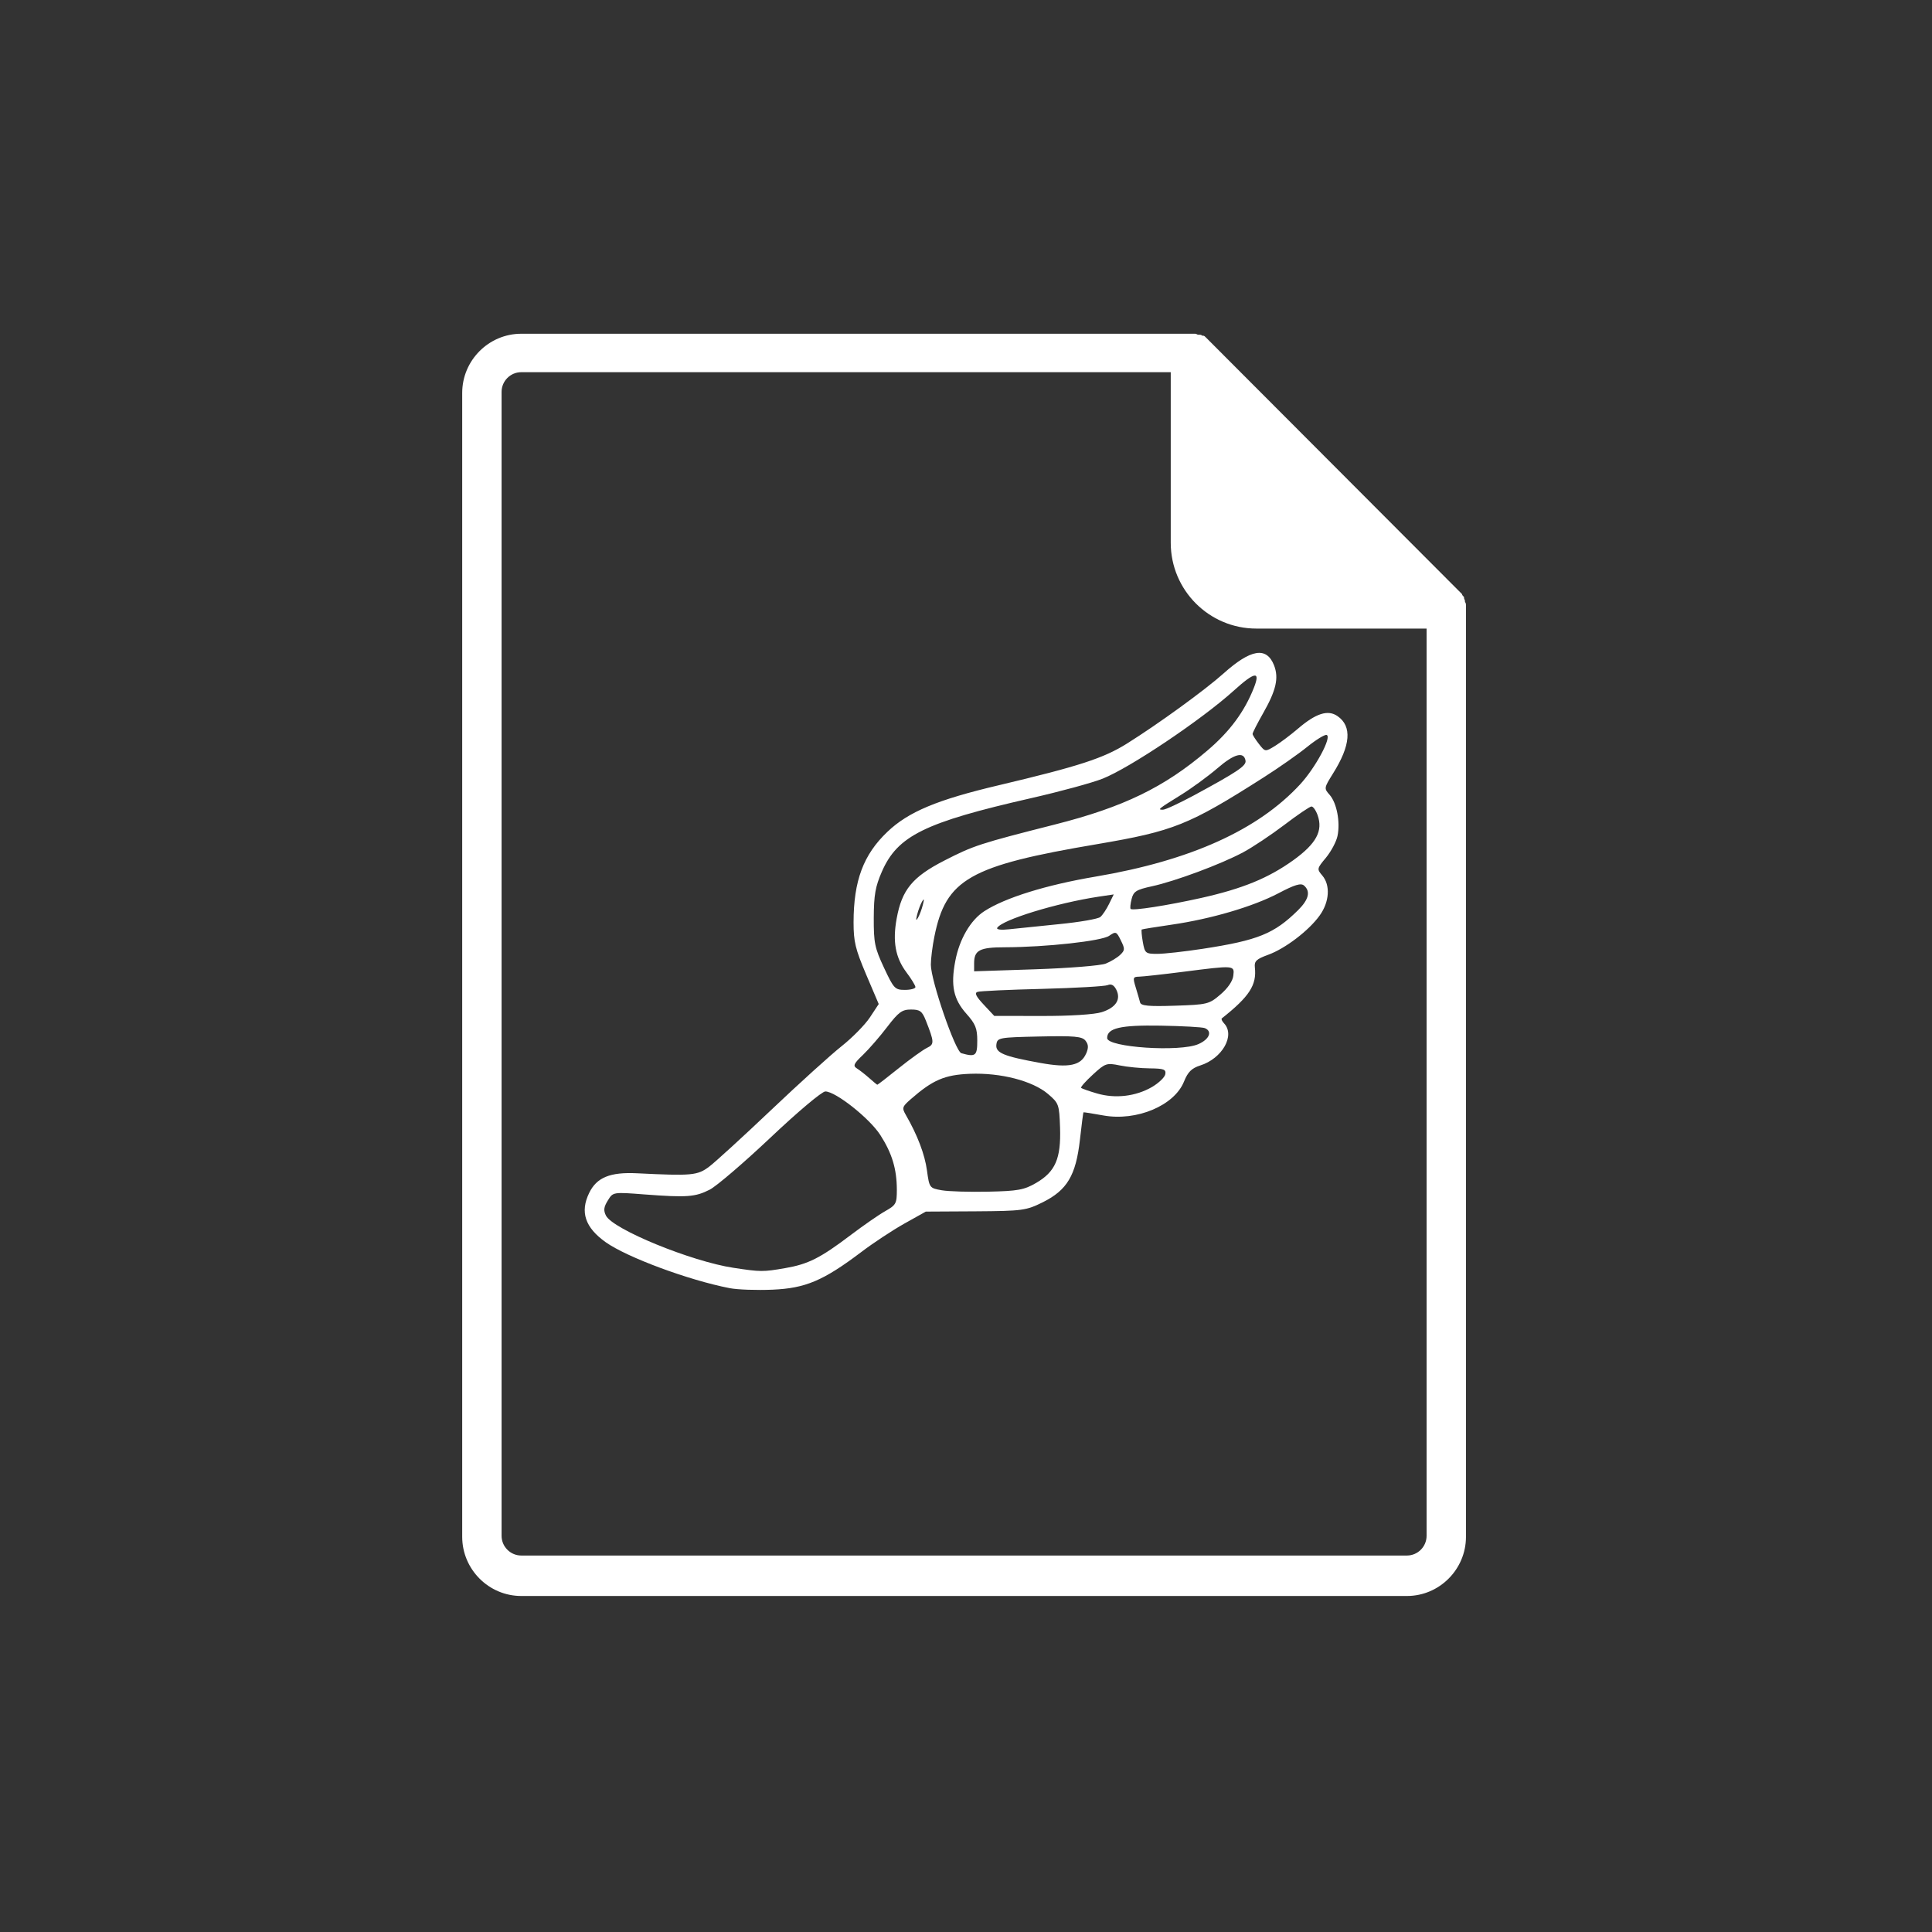 <?xml version="1.0" encoding="UTF-8"?><svg xmlns="http://www.w3.org/2000/svg" xmlns:xlink="http://www.w3.org/1999/xlink" contentScriptType="text/ecmascript" width="112.5" zoomAndPan="magnify" contentStyleType="text/css" viewBox="0 0 112.5 112.5" height="112.5" preserveAspectRatio="xMidYMid meet" version="1.0"><rect x="0" y="0" width="112.5" height="112.5" fill="#333333" stroke="none"/><defs><clipPath id="clip-0"><path d="M 34 38 L 78.75 38 L 78.75 75.137 L 34 75.137 Z M 34 38 " clip-rule="nonzero"/></clipPath><clipPath id="clip-1"><path d="M 26.887 19.434 L 85.387 19.434 L 85.387 92.934 L 26.887 92.934 Z M 26.887 19.434 " clip-rule="nonzero"/></clipPath></defs><g clip-path="url(#clip-0)"><path fill="rgb(100%, 100%, 100%)" d="M 42.484 75.008 C 40.09 74.543 36.516 73.215 35.273 72.336 C 34.066 71.477 33.766 70.574 34.309 69.461 C 34.746 68.562 35.527 68.242 37.098 68.32 C 40.297 68.477 40.613 68.449 41.301 67.93 C 41.656 67.66 43.281 66.176 44.914 64.625 C 46.543 63.078 48.387 61.41 49.008 60.918 C 49.629 60.426 50.367 59.676 50.652 59.246 L 51.168 58.465 L 50.434 56.742 C 49.805 55.258 49.703 54.832 49.703 53.707 C 49.707 51.285 50.273 49.766 51.676 48.434 C 52.898 47.27 54.57 46.57 58.164 45.723 C 62.832 44.617 64.266 44.152 65.637 43.289 C 67.441 42.16 70.168 40.18 71.242 39.219 C 72.836 37.789 73.754 37.641 74.188 38.742 C 74.473 39.477 74.312 40.195 73.551 41.531 C 73.211 42.129 72.934 42.672 72.938 42.738 C 72.941 42.805 73.109 43.066 73.309 43.324 C 73.672 43.785 73.672 43.785 74.246 43.434 C 74.562 43.238 75.156 42.793 75.562 42.445 C 76.621 41.535 77.324 41.309 77.883 41.699 C 78.738 42.289 78.652 43.402 77.617 45.047 C 77.094 45.887 77.09 45.906 77.426 46.285 C 77.84 46.758 78.051 47.863 77.883 48.676 C 77.816 49.008 77.512 49.574 77.215 49.938 C 76.68 50.578 76.676 50.605 76.996 50.98 C 77.477 51.543 77.414 52.52 76.844 53.309 C 76.207 54.195 74.832 55.242 73.832 55.602 C 73.164 55.844 73.031 55.969 73.07 56.324 C 73.188 57.359 72.754 58.027 71.145 59.301 C 71.102 59.336 71.16 59.465 71.277 59.59 C 71.938 60.289 71.172 61.637 69.887 62.043 C 69.387 62.203 69.172 62.418 68.945 62.977 C 68.383 64.379 66.188 65.301 64.25 64.953 C 63.625 64.84 63.105 64.758 63.09 64.77 C 63.074 64.785 62.98 65.508 62.883 66.375 C 62.648 68.449 62.137 69.301 60.719 70.008 C 59.75 70.488 59.539 70.516 56.805 70.535 L 53.91 70.551 L 52.66 71.25 C 51.973 71.637 50.844 72.379 50.152 72.906 C 47.938 74.578 46.898 75.016 44.98 75.098 C 44.062 75.137 42.938 75.098 42.484 75.008 Z M 45.715 73.844 C 47.07 73.609 47.758 73.262 49.551 71.906 C 50.285 71.352 51.184 70.727 51.555 70.52 C 52.176 70.168 52.223 70.082 52.223 69.281 C 52.219 68.066 51.945 67.16 51.262 66.094 C 50.637 65.121 48.66 63.555 48.059 63.555 C 47.863 63.555 46.457 64.738 44.879 66.23 C 43.32 67.703 41.723 69.07 41.328 69.273 C 40.488 69.703 39.996 69.738 37.523 69.551 C 35.699 69.41 35.695 69.41 35.395 69.902 C 35.156 70.285 35.133 70.48 35.285 70.785 C 35.691 71.582 40.25 73.453 42.707 73.824 C 44.297 74.066 44.426 74.066 45.715 73.844 Z M 60.332 68.883 C 61.453 68.23 61.785 67.465 61.727 65.672 C 61.68 64.305 61.656 64.242 61.027 63.703 C 60.129 62.938 58.273 62.457 56.48 62.527 C 55.008 62.586 54.316 62.883 53.031 64.008 C 52.531 64.445 52.512 64.512 52.746 64.922 C 53.422 66.094 53.852 67.223 53.977 68.156 C 54.117 69.168 54.125 69.184 54.836 69.309 C 55.23 69.379 56.449 69.414 57.539 69.391 C 59.266 69.355 59.633 69.289 60.332 68.883 Z M 67.078 63.297 C 67.473 63.066 67.824 62.73 67.855 62.551 C 67.906 62.27 67.77 62.219 66.957 62.211 C 66.43 62.207 65.637 62.129 65.199 62.039 C 64.438 61.883 64.359 61.91 63.641 62.57 C 63.223 62.953 62.914 63.301 62.953 63.344 C 62.988 63.387 63.406 63.535 63.879 63.672 C 64.941 63.984 66.133 63.844 67.078 63.297 Z M 52.34 62.195 C 53.008 61.66 53.742 61.133 53.973 61.02 C 54.414 60.809 54.41 60.688 53.91 59.422 C 53.695 58.879 53.57 58.785 53.047 58.785 C 52.527 58.785 52.324 58.934 51.672 59.785 C 51.254 60.336 50.617 61.07 50.262 61.414 C 49.707 61.941 49.656 62.062 49.898 62.215 C 50.055 62.312 50.379 62.566 50.617 62.777 C 50.855 62.988 51.066 63.164 51.086 63.164 C 51.105 63.168 51.672 62.734 52.34 62.195 Z M 63.25 61.344 C 63.391 61.008 63.383 60.82 63.207 60.598 C 63.016 60.352 62.566 60.309 60.523 60.355 C 58.172 60.406 58.074 60.422 58.02 60.816 C 57.953 61.309 58.434 61.508 60.598 61.898 C 62.242 62.195 62.945 62.047 63.246 61.344 Z M 56.906 60.598 C 56.906 59.879 56.801 59.625 56.277 59.035 C 55.52 58.184 55.352 57.398 55.625 55.965 C 55.863 54.691 56.516 53.574 57.316 53.059 C 58.527 52.273 60.934 51.527 63.805 51.043 C 69.316 50.109 73.258 48.328 75.711 45.668 C 76.609 44.691 77.566 42.906 77.25 42.797 C 77.148 42.758 76.637 43.07 76.121 43.488 C 75.605 43.906 74.453 44.715 73.562 45.281 C 69.227 48.043 68.336 48.398 63.902 49.152 C 56.445 50.41 55.078 51.191 54.406 54.551 C 54.293 55.105 54.203 55.836 54.203 56.172 C 54.203 57.094 55.629 61.23 55.98 61.328 C 56.809 61.562 56.906 61.484 56.906 60.598 Z M 69.785 60.797 C 70.426 60.516 70.609 60.051 70.156 59.867 C 70.016 59.809 68.859 59.746 67.586 59.723 C 65.246 59.684 64.469 59.863 64.469 60.445 C 64.469 60.988 68.715 61.273 69.785 60.797 Z M 64.145 58.941 C 64.98 58.676 65.289 58.199 65 57.625 C 64.863 57.359 64.703 57.273 64.5 57.363 C 64.332 57.434 62.617 57.531 60.688 57.582 C 58.754 57.629 57.059 57.707 56.918 57.758 C 56.734 57.82 56.836 58.023 57.281 58.5 L 57.895 59.156 L 60.664 59.16 C 62.285 59.164 63.73 59.074 64.141 58.941 Z M 71.07 57.906 C 71.496 57.543 71.785 57.121 71.816 56.812 C 71.887 56.203 71.902 56.203 68.879 56.59 C 67.691 56.742 66.543 56.867 66.328 56.871 C 65.973 56.879 65.957 56.926 66.133 57.496 C 66.238 57.84 66.352 58.234 66.387 58.371 C 66.438 58.57 66.887 58.613 68.414 58.562 C 70.301 58.5 70.406 58.477 71.07 57.906 Z M 53.305 57.477 C 53.305 57.387 53.066 56.996 52.777 56.613 C 52.141 55.762 51.969 54.824 52.211 53.496 C 52.516 51.809 53.129 51.062 55 50.105 C 56.691 49.238 57.039 49.125 61.422 48.012 C 65.414 47 67.793 45.848 70.301 43.707 C 71.613 42.594 72.465 41.441 73.016 40.043 C 73.406 39.055 73.074 39.102 71.848 40.211 C 69.973 41.906 65.809 44.703 64.211 45.34 C 63.605 45.582 61.734 46.09 60.055 46.473 C 53.844 47.887 52.266 48.664 51.352 50.754 C 50.969 51.633 50.887 52.109 50.879 53.445 C 50.875 54.906 50.934 55.195 51.477 56.355 C 52.043 57.566 52.113 57.641 52.691 57.641 C 53.027 57.641 53.305 57.566 53.305 57.477 Z M 64.391 56.109 C 64.68 55.992 65.055 55.766 65.227 55.602 C 65.508 55.332 65.512 55.254 65.266 54.758 C 65.012 54.238 64.977 54.223 64.586 54.492 C 64.145 54.797 60.91 55.152 58.516 55.16 C 57.047 55.16 56.723 55.328 56.723 56.09 L 56.723 56.559 L 60.293 56.441 C 62.258 56.375 64.102 56.227 64.391 56.109 Z M 70.027 55.25 C 73.262 54.754 74.195 54.371 75.59 52.996 C 76.211 52.379 76.324 51.906 75.934 51.566 C 75.754 51.406 75.391 51.516 74.449 52.012 C 72.961 52.793 70.531 53.508 68.219 53.844 C 67.297 53.977 66.516 54.105 66.484 54.125 C 66.453 54.148 66.48 54.477 66.547 54.855 C 66.664 55.508 66.703 55.543 67.391 55.543 C 67.789 55.543 68.977 55.41 70.027 55.25 Z M 61.676 53.812 C 62.867 53.695 63.945 53.508 64.074 53.395 C 64.207 53.281 64.434 52.938 64.582 52.633 L 64.852 52.082 L 63.984 52.211 C 61.523 52.582 58.344 53.559 58.066 54.031 C 58.012 54.129 58.305 54.164 58.742 54.113 C 59.168 54.066 60.488 53.93 61.676 53.812 Z M 53.738 52.684 C 53.824 52.352 53.809 52.293 53.695 52.492 C 53.602 52.648 53.473 52.992 53.406 53.254 C 53.324 53.586 53.336 53.645 53.453 53.445 C 53.543 53.289 53.676 52.945 53.738 52.684 Z M 69.957 52.285 C 72.359 51.746 73.855 51.133 75.309 50.09 C 76.648 49.125 77.051 48.379 76.723 47.465 C 76.625 47.188 76.465 46.961 76.367 46.961 C 76.273 46.961 75.562 47.441 74.789 48.031 C 74.016 48.617 72.938 49.336 72.391 49.629 C 71.094 50.324 68.434 51.312 67.09 51.605 C 66.168 51.805 66.004 51.906 65.895 52.344 C 65.824 52.621 65.797 52.883 65.836 52.926 C 65.949 53.043 67.973 52.727 69.957 52.285 Z M 69.512 46.32 C 72.059 44.941 72.578 44.594 72.527 44.293 C 72.43 43.738 71.863 43.895 70.887 44.738 C 70.34 45.207 69.383 45.906 68.758 46.293 C 67.43 47.117 67.387 47.152 67.723 47.148 C 67.863 47.148 68.668 46.773 69.512 46.32 Z M 69.512 46.32 " fill-opacity="1" fill-rule="nonzero"/></g><g clip-path="url(#clip-1)"><path fill="rgb(100%, 100%, 100%)" d="M 85.363 35.453 L 85.363 35.223 C 85.363 35.223 85.363 35.109 85.305 35.051 L 85.305 34.996 C 85.305 34.938 85.25 34.879 85.25 34.82 L 85.25 34.766 C 85.191 34.707 85.133 34.648 85.133 34.594 L 70.234 19.664 C 70.18 19.605 70.121 19.547 70.062 19.547 L 70.008 19.547 C 69.949 19.492 69.891 19.492 69.836 19.492 L 69.777 19.492 C 69.719 19.492 69.664 19.434 69.605 19.434 C 69.547 19.434 69.434 19.434 69.375 19.434 L 30.352 19.434 C 28.461 19.434 26.914 20.984 26.914 22.879 L 26.914 89.488 C 26.914 91.383 28.461 92.934 30.352 92.934 L 81.926 92.934 C 83.816 92.934 85.363 91.383 85.363 89.488 Z M 83.07 89.43 C 83.07 90.062 82.555 90.578 81.926 90.578 L 30.352 90.578 C 29.723 90.578 29.207 90.062 29.207 89.43 L 29.207 22.82 C 29.207 22.188 29.723 21.672 30.352 21.672 L 68.172 21.672 L 68.172 31.605 C 68.172 34.363 70.406 36.602 73.156 36.602 L 83.07 36.602 Z M 83.07 89.43 " fill-opacity="1" fill-rule="nonzero"/></g></svg>